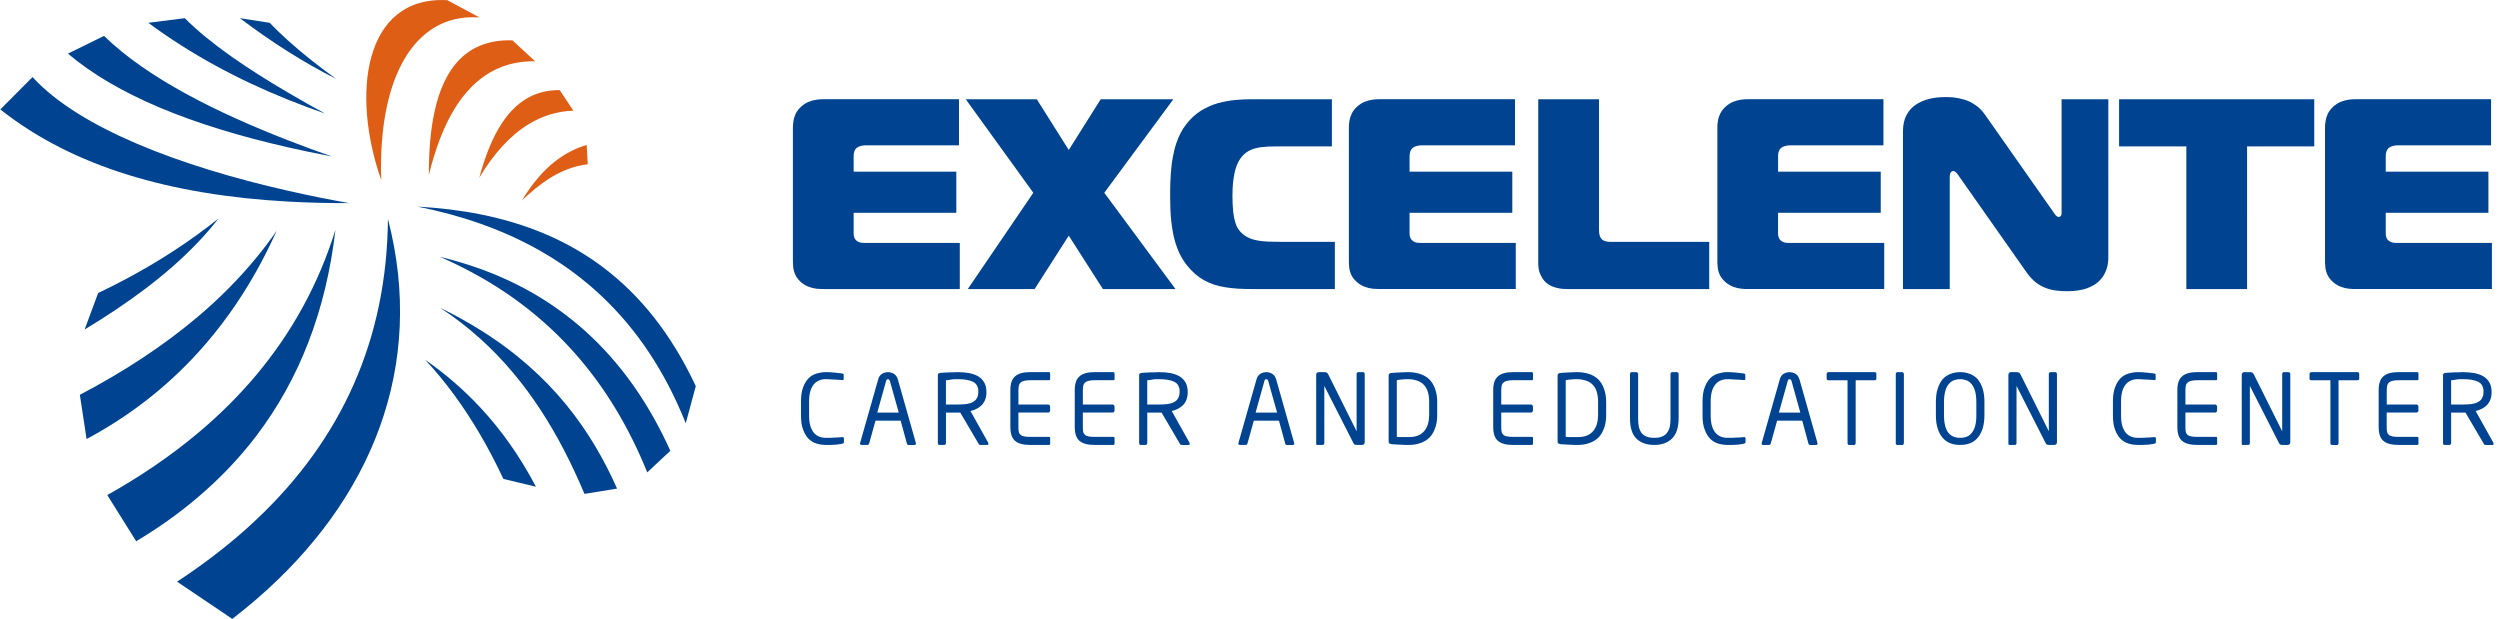 <svg xmlns="http://www.w3.org/2000/svg" width="300" height="74.269" viewBox="0 113.11 300 74.269"><g fill="#004391"><path d="M57.67 152.73c-1.505-.942-3.116-1.837-4.864-2.69 1.748 1.137 3.36 2.39 4.864 3.748 5.524 4.99 9.448 11.397 12.467 18.59l3.912-.64c-3.09-6.942-7.797-13.642-16.38-19.01zM51.03 156.292c2.475 2.65 4.68 5.688 6.64 9.048.97 1.67 1.884 3.418 2.738 5.242l3.903.933c-1.93-3.67-4.154-6.796-6.64-9.466-2.058-2.215-4.282-4.118-6.64-5.758zM57.67 145.388c-1.562-.563-3.184-1.048-4.864-1.456 1.67.738 3.292 1.543 4.864 2.437 8.573 4.882 15.495 12.3 20 23.427l2.768-2.592c-4.875-10.816-12.468-18.088-22.768-21.817z"/><path d="M57.67 138.835c-2.437-.485-4.97-.787-7.572-.932 2.64.524 5.165 1.204 7.572 2.058 11.088 3.923 19.63 11.43 24.622 23.942l1.203-4.455c-5.873-12.554-14.96-18.437-25.825-20.612z"/></g><g fill="#004391"><path d="M40.32 122.563c-2.028-1.466-3.98-2.98-5.767-4.602-.767-.688-1.495-1.387-2.194-2.115l-3.573-.553c1.874 1.408 3.786 2.748 5.767 4 1.864 1.174 3.776 2.28 5.766 3.27zM39.01 126.738c-1.476-.806-2.98-1.65-4.456-2.524-4.776-2.796-9.33-5.854-12.38-8.922l-4.378.553c5.117 3.786 10.737 6.806 16.758 9.223 1.465.592 2.95 1.145 4.456 1.67zM34.553 136c-12.913-2.932-25.01-7.485-30.65-13.64L.04 126.24c8.71 6.913 20.494 10.282 34.515 11.058 2.38.136 4.825.194 7.34.185-2.458-.437-4.915-.932-7.342-1.485zM39.815 131.883c-1.737-.602-3.495-1.252-5.262-1.94-8.418-3.273-16.864-7.438-22.068-12.525l-4.33 2.126c5.807 4.932 14.788 8.602 26.398 11.243 1.7.388 3.447.757 5.262 1.096z"/></g><g fill="#004391"><path d="M23.728 155.457c2.7-2.962 5.03-6.234 7.02-9.777.883-1.573 1.7-3.204 2.456-4.884-.767 1.117-1.583 2.204-2.456 3.252-2.068 2.515-4.408 4.874-7.02 7.078-4.098 3.466-8.835 6.573-14.145 9.36l.806 5.31c5.212-2.795 9.63-6.27 13.338-10.34zM23.728 142.213c.894-.932 1.72-1.893 2.486-2.874-.806.64-1.632 1.27-2.486 1.892-3.582 2.602-7.553 4.952-11.95 7.04l-1.623 4.378c5.263-3.174 9.913-6.592 13.573-10.437zM30.748 165.428c5.175-6.807 8.378-15.02 9.505-24.747-2.01 6.495-5.204 12.3-9.505 17.436-2.08 2.477-4.418 4.807-7.02 6.98-3.223 2.7-6.845 5.176-10.854 7.418l3.466 5.545c2.68-1.603 5.146-3.35 7.388-5.264 2.64-2.243 4.99-4.698 7.02-7.368zM46.553 139.388c-.126 14.417-5.515 26.39-15.806 36.087-2.126 2.01-4.467 3.92-7.02 5.737-.806.574-1.63 1.146-2.476 1.7l2.477 1.67 4.146 2.796c.99-.768 1.95-1.544 2.874-2.34 13.893-11.96 20.38-28.017 15.806-45.65z"/></g><g fill="#DF5E16"><path d="M54.505 115.437c.942-.233 1.952-.31 3.03-.233l-3.03-1.63-.835-.448c-10.116-.504-11.515 11.39-7.922 21.602-.36-10.845 2.99-17.883 8.757-19.29zM63.418 120.476c.263-.01.524-.02.796-.01l-.796-.738-1.923-1.776c-1.505-.05-2.825.184-3.96.67-1.196.504-2.205 1.3-3.03 2.36-2.116 2.718-3.067 7.184-3.04 13.125.778-3.204 1.798-5.815 3.04-7.874.894-1.466 1.903-2.65 3.03-3.553 1.698-1.37 3.66-2.097 5.883-2.204zM68.805 126.388l-1.64-2.466c-1.418-.01-2.66.3-3.748.893-2.863 1.554-4.66 5.04-5.884 9.563l-.02.057.02-.03c1.71-2.844 3.66-5.02 5.884-6.377 1.64-1.008 3.427-1.57 5.388-1.64zM70.398 130.505c-2.835.835-5.116 2.748-6.98 5.447-.27.388-.544.806-.795 1.232.26-.252.523-.504.795-.738 2.107-1.894 4.397-3.3 7.116-3.622l-.136-2.32z"/></g><path fill="#004391" d="M140.738 131.98c-.078.39-.137.796-.176 1.224-.105 1.058-.154 2.223-.145 3.495 0 1.086.04 2.047.126 2.902.05.466.116.913.194 1.33v-8.952zm0-6.96v.087l-8.224 11.136 8.224 11.117v.437h-8.39l-4.097-6.408-4.097 6.407h-8.02l7.864-11.553-8.106-11.223h8.524l3.835 6.088 3.834-6.087h8.654zm-25.563 22.776v-5.534h-11.03c-.23 0-.484.01-.727-.02-.262-.02-.476-.118-.66-.273-.088-.07-.155-.166-.224-.302-.06-.136-.097-.31-.097-.544v-2.476h12.32v-4.94h-12.32v-1.73c0-.097 0-.213.01-.35.01-.136.048-.262.098-.398s.126-.262.243-.36c.136-.106.3-.193.504-.242.204-.058.408-.078.632-.078h11.154v-5.534H98.854c-.27 0-.563.01-.883.058-.31.048-.63.136-.95.262-.32.136-.62.33-.902.592-.282.252-.486.534-.632.825-.136.29-.232.583-.27.883-.05.302-.07.603-.07.895v15.622c0 .36.01.7.04 1.02.027.33.125.64.27.95.137.3.38.602.718.894.29.233.593.408.894.515.302.117.61.185.912.224.312.03.63.04.942.04l16.253.002zm183.854 0v-5.534H288c-.23.01-.475 0-.727-.02-.254-.03-.477-.118-.66-.273-.09-.06-.156-.166-.224-.302-.06-.136-.1-.31-.1-.544v-2.476h12.32v-4.94h-12.32v-1.73c0-.097 0-.213.01-.35.01-.136.04-.262.1-.398.05-.136.126-.262.24-.36.14-.106.304-.193.506-.242.205-.058.418-.078.632-.078h11.154v-5.534h-16.224c-.27-.01-.563.02-.884.058-.31.048-.63.136-.95.262-.32.136-.62.34-.903.592-.28.262-.484.534-.63.825-.136.29-.222.583-.27.883-.05.302-.08.602-.067.894v15.62c-.012.36.01.7.04 1.02.026.33.125.642.27.952.138.3.38.602.718.893.293.233.594.408.895.515.302.116.612.184.912.223.32.03.63.048.942.04h16.25v.003zm-29.38 0V130.68h8.06v-5.66h-23.418v5.66h8.07v17.116h7.288zM253 125.02h-5.61v13.573c.01.058 0 .126-.01.213s-.04.165-.09.224c-.058.078-.136.106-.25.116-.128-.01-.244-.078-.35-.194-.098-.117-.185-.243-.263-.36l-8.225-11.717c-.348-.495-.738-.884-1.164-1.165-.417-.292-.846-.505-1.28-.63-.447-.137-.866-.224-1.265-.273-.396-.04-.755-.048-1.067-.048-.66 0-1.292.067-1.893.212-.603.146-1.146.38-1.62.69-.477.32-.856.737-1.127 1.25-.283.516-.418 1.147-.427 1.885v19h5.61v-13.505c.01-.214.037-.36.097-.457.06-.087.127-.146.194-.175.078-.01.127-.02.166-.02.116.01.22.068.33.194.106.117.203.233.28.36l8.166 11.62c.348.495.73.894 1.115 1.204.398.29.806.524 1.225.67.417.155.843.252 1.272.3.427.05.854.07 1.28.07.942-.01 1.728-.127 2.34-.35.602-.224 1.087-.505 1.436-.845.35-.35.612-.71.768-1.087.165-.38.27-.73.31-1.05.04-.32.06-.572.05-.737l.002-18.97zm-26.892 22.776v-5.534h-11.03c-.23.01-.485 0-.738-.02-.252-.03-.464-.118-.65-.273-.087-.06-.155-.166-.223-.302s-.1-.31-.1-.544v-2.476h12.322v-4.94h-12.32v-1.73c0-.097 0-.213.01-.35.01-.136.04-.262.098-.398.05-.136.127-.262.243-.36.137-.106.3-.193.507-.242.203-.058.407-.078.622-.078h11.164v-5.534H209.79c-.27-.01-.562.02-.883.058-.32.048-.63.136-.95.262-.322.136-.623.34-.904.592-.28.262-.485.534-.63.825-.136.29-.232.583-.272.883-.06.302-.076.602-.066.894v15.62c-.01.36 0 .7.04 1.02.027.33.115.642.262.952.145.3.388.602.73.893.29.233.59.408.892.515.3.116.612.184.91.223.312.03.624.048.934.04h16.258v.003zm-21 0v-5.66h-11.71c-.194.01-.398-.01-.612-.048-.215-.04-.397-.117-.545-.243-.105-.107-.183-.223-.242-.36-.048-.145-.077-.28-.097-.416-.01-.137-.02-.244-.02-.33v-15.72h-7.292v19.854c.01.31.058.61.144.893.1.28.223.543.37.757.146.233.32.417.486.553.213.175.446.31.717.417.27.107.554.185.844.233.303.05.603.068.893.068h17.064zm-23.215 0v-5.534h-11.03c-.232 0-.484.01-.737-.02-.253-.02-.466-.118-.65-.273-.088-.07-.166-.166-.223-.302-.068-.136-.106-.31-.106-.544v-2.476h12.33v-4.94h-12.33v-1.73c0-.097 0-.213.02-.35.01-.136.038-.262.09-.398.058-.136.136-.262.25-.36.138-.106.303-.193.506-.242.205-.058.41-.078.623-.078H181.8v-5.534h-16.223c-.272 0-.563.01-.884.058s-.64.136-.96.262c-.31.136-.622.33-.904.592-.272.252-.486.534-.623.825-.137.29-.232.583-.28.883-.05.302-.06.602-.06.894v15.62c0 .36 0 .7.038 1.02.03.33.116.642.263.952.145.3.388.602.73.893.28.233.58.408.894.515.3.116.61.184.91.223.31.03.622.04.932.04h16.26v.003zm-41.155-22.69v-.086h.057l-.057.087zm0 15.826c.057.33.126.63.204.922.175.65.387 1.233.64 1.748.263.515.553.98.894 1.398.612.757 1.292 1.34 2.03 1.748.747.408 1.592.69 2.533.835.92.155 1.98.213 3.144.213h10v-5.66h-6.26c-.604 0-1.187-.01-1.74-.03-.553-.02-1.067-.086-1.543-.193s-.902-.282-1.27-.534c-.37-.244-.68-.593-.923-1.03-.067-.126-.146-.32-.224-.592-.088-.272-.165-.66-.233-1.165-.058-.505-.087-1.185-.097-2.02 0-.282.01-.602.028-.95.022-.35.05-.72.107-1.088.05-.38.126-.748.224-1.097.098-.36.223-.68.388-.97.253-.447.545-.797.894-1.04.34-.252.73-.427 1.166-.534.436-.106.903-.165 1.427-.194.515-.02 1.077-.02 1.67-.02h6.03v-5.66h-9.543c-.642 0-1.32.02-2.02.087-.71.068-1.408.194-2.117.388-.7.194-1.368.506-2.02.893-.64.398-1.224.932-1.748 1.592-.534.68-.94 1.457-1.224 2.33-.175.515-.31 1.078-.417 1.67l.002 8.952zm0 6.864v-.437l.32.436h-.32z"/><g fill="#004391"><path d="M101.272 166.156v-.428c0-.107-.078-.166-.194-.166h-.05c-.104.02-.222.03-.378.03-.146.02-.32.026-.485.026-.185.02-.35.03-.524.03h-.522c-.302 0-.554-.04-.797-.138-.24-.088-.455-.242-.64-.447-.184-.214-.33-.486-.436-.834-.107-.34-.155-.768-.155-1.282v-1.63c0-.507.047-.933.154-1.282.105-.348.252-.62.436-.833.185-.205.398-.36.64-.448.244-.098.496-.145.798-.145.155 0 .34.02.523.02.176.022.36.03.545.03.185.02.35.028.496.028.155.02.272.03.398.03h.03c.058 0 .086 0 .105-.03.02-.03.028-.06.028-.088v-.533c0-.078-.058-.117-.184-.14-.253-.026-.554-.06-.894-.103-.33-.03-.7-.06-1.058-.06-.37 0-.73.06-1.098.164-.36.105-.7.293-.97.563-.272.272-.497.642-.662 1.088-.184.457-.26 1.05-.26 1.748v1.61c0 .7.076 1.292.26 1.74.165.455.39.825.66 1.097.272.27.612.465.972.572.37.107.73.155 1.098.155h.63c.185 0 .35-.02.506-.028.155 0 .29-.02.407-.05.127-.01.263-.026.38-.06.067 0 .105-.027.164-.06.053-.02.082-.068.082-.146zM107.854 162.62h-2.582l1.058-3.795c.03-.136.107-.214.233-.214.106 0 .175.08.223.215l1.068 3.796zm2.04 3.614l-2.147-7.584c-.067-.184-.126-.32-.214-.446-.097-.106-.186-.194-.29-.253-.118-.067-.226-.105-.35-.137-.117-.028-.224-.048-.33-.048-.107 0-.215.02-.34.048-.117.03-.244.067-.35.138-.117.06-.205.146-.302.272-.088.115-.145.253-.193.426l-2.156 7.584c-.018.027-.018.06-.018.088 0 .125.068.183.204.183h.7c.027 0 .066-.02.115-.048.03-.03.06-.078.078-.138l.758-2.726h3.02l.747 2.73c.01.06.04.106.068.137.03.028.078.05.137.05h.69c.115 0 .193-.06.193-.184.003-.032-.017-.06-.017-.09zM117.398 160.136c0 .302-.06.563-.165.74-.107.202-.264.35-.476.474-.214.117-.466.195-.768.242-.312.04-.66.06-1.05.06h-1.427v-2.913c.078 0 .184 0 .3-.03.128-.03.244-.05.38-.06.127-.02.263-.038.398-.038h.35c.807 0 1.408.107 1.836.32.408.214.622.593.622 1.125v.08zm1.185 6.098l-2.125-3.797c.27-.06.513-.164.756-.282.243-.125.446-.28.622-.456.165-.186.31-.42.397-.66.088-.244.137-.516.137-.827v-.078c0-.445-.087-.826-.263-1.126-.175-.302-.408-.545-.708-.73-.303-.185-.67-.3-1.1-.397-.417-.067-.863-.115-1.33-.115-.184 0-.38.02-.563.02-.194 0-.39.01-.573.01-.204 0-.38.02-.544.03-.184.02-.34.027-.457.027-.126.028-.204.067-.232.097-.038.03-.058.088-.058.166v8.164c0 .06.02.117.05.166.028.04.086.058.145.058h.582c.058 0 .106-.02.136-.077.028-.05.06-.107.06-.167v-3.64H115.233l2.185 3.718c.04.09.087.147.137.147.028.02.086.02.164.02h.737c.097 0 .155-.048.155-.165 0-.03-.02-.06-.03-.108zM126.02 166.32v-.63c0-.097-.04-.154-.137-.154h-2.244c-.302 0-.564-.02-.748-.06-.176-.027-.33-.097-.42-.184-.104-.087-.182-.193-.212-.348-.03-.138-.05-.302-.05-.516v-1.81h3.582c.06 0 .107-.017.146-.076.048-.05.077-.106.077-.165v-.486c0-.057-.03-.104-.077-.163-.04-.05-.088-.078-.146-.078h-3.58v-1.672c0-.212.02-.407.048-.573.03-.154.106-.29.213-.38.09-.097.243-.174.42-.213.183-.05.445-.077.746-.077h2.243c.097 0 .136-.05.136-.156v-.63c0-.027-.01-.077-.03-.125-.028-.03-.057-.06-.087-.06H123.622c-.816 0-1.43.165-1.807.505-.388.33-.572.873-.572 1.65v4.428c0 .786.184 1.34.572 1.67.38.33.99.486 1.807.486h2.281c.03 0 .06-.028.087-.06.02-.026.03-.065.03-.123zM133.748 166.32v-.63c0-.097-.05-.154-.136-.154h-2.244c-.3 0-.563-.02-.747-.06-.175-.027-.33-.097-.418-.184-.105-.087-.184-.193-.214-.348-.03-.138-.048-.302-.048-.516v-1.81h3.58c.06 0 .107-.017.147-.076.05-.05.078-.106.078-.165v-.486c0-.057-.03-.104-.078-.163-.04-.05-.087-.078-.146-.078h-3.58v-1.672c0-.212.02-.407.048-.573.03-.154.107-.29.214-.38.088-.097.243-.174.42-.213.182-.05.445-.077.746-.077h2.244c.087 0 .136-.05.136-.156v-.63c0-.027-.01-.077-.03-.125-.028-.03-.058-.06-.087-.06H131.35c-.815 0-1.428.165-1.806.505-.39.33-.573.874-.573 1.652v4.427c0 .785.185 1.34.574 1.67.38.33.99.485 1.806.485h2.281c.03 0 .06-.027.09-.06.018-.027.028-.066.028-.124zM141.553 160.136c0 .302-.06.563-.165.74-.106.202-.263.35-.476.474-.204.117-.465.195-.768.242-.31.04-.65.06-1.048.06h-1.428v-2.913c.078 0 .185 0 .3-.03.13-.03.244-.05.38-.06.127-.02.263-.038.4-.038h.348c.806 0 1.407.107 1.836.32.407.214.62.593.62 1.125v.08zm1.185 6.098l-2.125-3.797c.27-.06.514-.164.756-.282.242-.125.445-.28.62-.456.176-.186.31-.42.4-.66.086-.244.135-.516.135-.827v-.078c0-.445-.087-.826-.262-1.126-.175-.302-.408-.545-.71-.73-.3-.185-.67-.3-1.087-.397-.426-.067-.873-.115-1.34-.115-.184 0-.378.02-.562.02-.194 0-.39.01-.573.01-.193 0-.377.02-.543.03-.184.02-.34.027-.457.027-.126.028-.203.067-.232.097-.04.03-.06.088-.06.166v8.164c0 .06.02.117.05.166.03.04.087.058.146.058h.582c.06 0 .107-.02.138-.077.027-.05.058-.107.058-.167v-3.64h1.717l2.185 3.718c.04.09.088.147.137.147.027.02.085.02.163.02h.738c.098 0 .155-.048.155-.165 0-.03-.02-.06-.03-.108zM153.253 162.62h-2.583l1.06-3.795c.03-.136.106-.214.23-.214.108 0 .178.08.226.215l1.067 3.796zm2.038 3.614l-2.145-7.584c-.066-.184-.127-.32-.214-.446-.097-.106-.182-.194-.29-.253-.117-.067-.223-.105-.35-.137-.115-.028-.223-.048-.33-.048-.105 0-.214.02-.34.048-.117.03-.243.067-.35.138-.117.06-.204.146-.302.272-.087.115-.146.253-.193.426l-2.155 7.584c-.02.027-.02.06-.02.088 0 .125.067.183.203.183h.7c.028 0 .067-.02.116-.048.027-.03.058-.078.076-.138l.76-2.726h3.02l.747 2.73c.01.06.04.106.068.137.03.028.078.05.138.05h.688c.117 0 .194-.06.194-.184 0-.032-.02-.06-.02-.09zM163.767 166.175v-8.185c0-.06-.028-.107-.06-.146-.028-.05-.077-.077-.136-.077h-.583c-.06 0-.116.027-.145.077-.028.038-.05.087-.05.146v6.922-.048l-3.426-6.874c-.05-.068-.098-.138-.155-.165-.057-.03-.144-.058-.3-.058h-.64c-.088 0-.175.027-.243.087-.058.067-.087.155-.087.243v8.27c0 .062.02.108.05.118.027.02.086.02.144.02h.584c.06 0 .105-.02.137-.06.028-.048.06-.105.06-.165V159.387v.03l3.514 6.902c.066.124.184.182.367.182h.67c.078 0 .145-.028.214-.087.058-.065.087-.153.087-.24zM171.496 162.864c0 .534-.077.97-.195 1.3-.135.35-.32.623-.55.836-.224.214-.497.35-.796.447-.31.087-.64.115-1.01.115h-.738c-.216 0-.408 0-.59-.028v-6.796c.19-.05.395-.078.6-.088.205-.02.447-.04.73-.04.368 0 .698.05 1.01.146.3.088.572.223.795.42.23.213.418.484.552.834.118.348.195.786.195 1.31v1.544zm.97-1.505c0-.622-.087-1.147-.262-1.603-.165-.457-.388-.826-.69-1.126-.31-.3-.688-.514-1.115-.65-.42-.136-.904-.213-1.42-.213-.23 0-.445.02-.66.02-.202.01-.418.028-.6.028-.186.01-.35.03-.507.03-.145.01-.252.027-.33.037-.165.04-.243.127-.243.292v7.923c0 .184.078.27.243.28.078.04.184.05.33.05.155.02.32.03.506.03.182.02.397.027.6.027.215.02.43.02.66.02.516 0 1-.058 1.42-.214.426-.136.805-.35 1.115-.65.302-.29.524-.67.69-1.126.174-.456.262-.98.262-1.603v-1.55zM183.96 166.32v-.63c0-.097-.048-.154-.136-.154h-2.244c-.3 0-.562-.02-.748-.06-.175-.027-.33-.097-.417-.184-.106-.087-.184-.193-.216-.348-.028-.138-.05-.302-.05-.516v-1.81h3.583c.06 0 .104-.017.145-.076.05-.05.078-.106.078-.165v-.486c0-.057-.03-.104-.078-.163-.04-.05-.087-.078-.145-.078h-3.582v-1.672c0-.212.022-.407.05-.573.03-.154.106-.29.215-.38.087-.097.242-.174.417-.213.184-.05.448-.077.748-.077h2.244c.088 0 .137-.05.137-.156v-.63c0-.027-.008-.077-.026-.125-.03-.03-.06-.06-.09-.06h-2.28c-.815 0-1.428.165-1.805.505-.39.33-.574.873-.574 1.65v4.428c0 .786.185 1.34.573 1.67.378.33.99.486 1.804.486H183.845c.03 0 .06-.028.09-.06.018-.026.026-.065.026-.123zM191.767 162.864c0 .534-.078.97-.193 1.3-.137.35-.32.623-.553.836-.224.214-.494.35-.795.447-.31.087-.64.115-1 .115h-.748c-.213 0-.407 0-.592-.028v-6.796c.195-.05.398-.078.612-.088.193-.02.437-.04.73-.04.357 0 .687.05.998.146.302.088.572.223.796.42.234.213.42.484.554.834.115.348.193.786.193 1.31v1.544zm.97-1.505c0-.622-.087-1.147-.26-1.603-.166-.457-.39-.826-.69-1.126-.31-.3-.688-.514-1.107-.65-.427-.136-.912-.213-1.427-.213-.233 0-.446.02-.66.02-.204.01-.42.028-.603.028-.185.01-.35.03-.506.03-.144.01-.252.027-.33.037-.165.04-.242.127-.242.292v7.923c0 .184.077.27.242.28.078.04.185.05.33.05.155.02.32.03.506.03.184.02.398.027.603.027.214.02.426.02.66.02.515 0 1-.058 1.428-.214.42-.136.797-.35 1.11-.65.3-.29.522-.67.687-1.126.175-.456.262-.98.262-1.603l-.002-1.55zM201.437 163.27v-5.28c0-.06-.028-.116-.06-.164-.05-.03-.097-.06-.138-.06h-.584c-.057 0-.105.026-.136.077-.04.04-.06.088-.06.145v5.33c0 .388-.028.73-.087 1.02-.068.28-.185.524-.34.727-.146.195-.36.342-.603.438-.243.106-.546.145-.913.145-.38 0-.68-.038-.923-.145-.243-.1-.456-.243-.61-.438-.146-.202-.253-.445-.32-.747-.06-.29-.088-.622-.088-1v-5.33c0-.058-.03-.104-.06-.144-.048-.05-.097-.078-.137-.078h-.584c-.058 0-.105.027-.136.06-.04.05-.06.106-.06.166v5.28c0 1.125.243 1.94.757 2.455.515.514 1.233.777 2.156.777.912 0 1.62-.262 2.135-.777.527-.514.79-1.33.79-2.456zM209.466 166.156v-.428c0-.107-.077-.166-.193-.166h-.05c-.104.02-.224.03-.38.03-.144.02-.32.026-.485.026-.184.02-.348.03-.523.03h-.525c-.3 0-.55-.04-.794-.138-.242-.088-.457-.242-.64-.447-.186-.214-.33-.486-.438-.834-.105-.34-.155-.768-.155-1.282v-1.63c0-.507.05-.933.155-1.282.106-.348.252-.62.437-.833.184-.205.398-.36.64-.448.244-.098.497-.145.795-.145.155 0 .342.02.525.02.176.022.358.03.545.03.184.02.35.028.496.028.154.02.27.03.397.03h.028c.06 0 .09 0 .106-.03.02-.03.03-.06.03-.088v-.533c0-.078-.06-.117-.186-.14-.253-.026-.552-.06-.894-.103-.33-.03-.698-.06-1.06-.06-.366 0-.727.06-1.095.164-.36.105-.7.293-.97.563-.272.272-.496.642-.66 1.088-.186.457-.266 1.05-.266 1.748v1.61c0 .7.078 1.292.265 1.74.164.455.386.825.66 1.097.27.27.61.465.97.572.37.107.73.155 1.097.155h.632c.183 0 .347-.02.504-.028.155 0 .292-.02.407-.05.128-.01.265-.026.382-.06.067 0 .104-.027.165-.06.05-.02.08-.068.08-.146zM216.04 162.62h-2.572l1.06-3.795c.028-.136.104-.214.232-.214.105 0 .175.08.222.215l1.057 3.796zm2.048 3.614l-2.146-7.584c-.068-.184-.127-.32-.214-.446-.1-.106-.185-.194-.292-.253-.128-.067-.223-.105-.35-.137-.116-.028-.223-.048-.33-.048-.107 0-.214.02-.34.048-.117.03-.244.067-.35.138-.115.06-.215.146-.3.272-.09.115-.156.253-.194.426l-2.156 7.584c-.02.027-.02.06-.02.088 0 .125.067.183.205.183h.7c.028 0 .066-.02.116-.048.028-.03.057-.078.077-.138l.758-2.726h3.02l.737 2.73c.02.06.05.106.078.137.03.028.077.05.137.05h.69c.115 0 .193-.06.193-.184.002-.032-.017-.06-.017-.09zM225.165 158.544v-.553c0-.145-.077-.223-.213-.223h-5.517c-.066 0-.126.027-.175.06-.04.047-.06.104-.06.164v.554c0 .058.02.116.06.146.05.03.106.05.175.05h2.27v7.542c0 .06.022.117.052.166.027.04.087.06.145.06h.583c.06 0 .105-.02.137-.06.028-.05.058-.105.058-.166v-7.543h2.274c.134-.002.21-.06.21-.196zM228.466 166.262v-8.27c0-.06-.027-.107-.06-.147-.027-.05-.077-.078-.135-.078h-.584c-.06 0-.115.028-.144.078-.03.04-.05.088-.05.146v8.272c0 .078.02.137.05.186.03.04.088.058.146.058h.585c.058 0 .105-.02.136-.058.027-.05.056-.108.056-.186zM237.164 162.893c0 .516-.047.942-.135 1.29-.09.35-.234.642-.4.847-.164.213-.358.38-.602.475-.242.105-.504.145-.806.145-.3 0-.562-.04-.804-.145-.243-.098-.458-.264-.623-.475-.165-.205-.292-.496-.38-.846-.087-.35-.137-.775-.137-1.29v-1.516c0-.506.05-.923.138-1.272.087-.35.214-.642.397-.857.165-.213.36-.378.603-.485.242-.088.506-.154.804-.154.303 0 .563.067.806.155.243.107.438.272.603.484.164.215.31.505.397.856.088.348.135.767.135 1.272v1.515h.002zm.97-1.504c0-.632-.074-1.177-.21-1.634-.156-.456-.35-.834-.605-1.145-.263-.28-.564-.497-.932-.63-.36-.137-.738-.215-1.166-.215-.427 0-.815.078-1.163.215-.37.137-.67.35-.934.63-.254.31-.457.69-.602 1.146-.155.457-.216 1-.216 1.633v1.493c0 .63.06 1.193.216 1.65.145.457.348.835.602 1.116.264.31.563.523.933.66.347.137.736.193 1.162.193.428 0 .806-.06 1.166-.194.368-.137.67-.35.93-.66.256-.282.45-.663.605-1.116.137-.458.212-1.02.212-1.65v-1.495zM246.835 166.175v-8.185c0-.06-.03-.107-.06-.146-.027-.05-.077-.077-.136-.077h-.585c-.06 0-.115.027-.144.077-.028.038-.05.087-.05.146v6.922-.048l-3.425-6.874c-.05-.068-.1-.138-.155-.165-.058-.03-.146-.058-.3-.058h-.642c-.087 0-.176.027-.242.087-.06.067-.088.155-.088.243v8.27c0 .062.02.108.05.118.027.02.086.02.143.02h.586c.058 0 .105-.02.136-.06.03-.048.06-.104.06-.165V159.387v.03l3.513 6.902c.068.124.185.182.37.182h.67c.077 0 .145-.028.214-.087.055-.065.085-.153.085-.24zM258.71 166.156v-.428c0-.107-.078-.166-.195-.166h-.048c-.107.02-.223.03-.38.03-.145.02-.32.026-.484.026-.184.02-.35.03-.524.03h-.525c-.303 0-.554-.04-.796-.138-.244-.088-.458-.242-.642-.447-.183-.214-.33-.486-.437-.834-.104-.34-.153-.768-.153-1.282v-1.63c0-.507.05-.933.154-1.282.107-.348.255-.62.438-.833.184-.205.397-.36.64-.448.243-.098.496-.145.797-.145.155 0 .34.02.524.02.175.022.358.03.543.03.184.02.35.028.495.028.155.02.272.03.397.03h.03c.058 0 .087 0 .105-.03.018-.03.027-.06.027-.088v-.533c0-.078-.058-.117-.183-.14-.253-.026-.553-.06-.893-.103-.33-.03-.7-.06-1.06-.06-.37 0-.728.06-1.097.164-.358.105-.698.293-.972.563-.27.272-.494.642-.66 1.088-.183.457-.26 1.05-.26 1.748v1.61c0 .7.076 1.292.26 1.74.166.455.39.825.66 1.097.274.27.614.465.973.572.37.107.728.155 1.098.155h.632c.185 0 .35-.02.506-.028.154 0 .29-.02.408-.05.126-.01.262-.026.38-.06.066 0 .105-.027.164-.06.048-.02.08-.068.08-.146zM266.058 166.32v-.63c0-.097-.05-.154-.137-.154h-2.242c-.303 0-.563-.02-.748-.06-.175-.027-.33-.097-.418-.184-.107-.087-.185-.193-.215-.348-.027-.138-.048-.302-.048-.516v-1.81h3.58c.06 0 .106-.017.145-.076.05-.05.078-.106.078-.165v-.486c0-.057-.03-.104-.078-.163-.038-.05-.087-.078-.145-.078h-3.58v-1.672c0-.212.02-.407.047-.573.028-.154.105-.29.215-.38.088-.097.243-.174.418-.213.184-.05.445-.077.748-.077h2.243c.088 0 .138-.05.138-.156v-.63c0-.027-.012-.077-.03-.125-.028-.03-.058-.06-.086-.06h-2.282c-.815 0-1.428.165-1.805.505-.388.33-.572.874-.572 1.652v4.427c0 .785.183 1.34.572 1.67.38.33.99.485 1.805.485h2.283c.028 0 .058-.027.087-.06.018-.027.028-.066.028-.124zM274.835 166.175v-8.185c0-.06-.03-.107-.06-.146-.027-.05-.077-.077-.136-.077h-.585c-.058 0-.114.027-.144.077-.028.038-.048.087-.048.146v6.922-.048l-3.427-6.874c-.05-.068-.1-.138-.154-.165-.058-.03-.145-.06-.3-.06h-.642c-.087 0-.176.028-.242.088-.06.068-.088.155-.088.242v8.272c0 .06.02.107.05.117.028.02.087.02.143.02h.586c.058 0 .105-.02.136-.06.03-.047.06-.104.06-.164V159.387v.03l3.515 6.902c.066.124.184.182.37.182h.667c.078 0 .146-.028.216-.087.055-.065.085-.153.085-.24zM283.107 158.544v-.553c0-.145-.078-.223-.214-.223h-5.515c-.068 0-.127.027-.177.06-.037.047-.058.104-.058.164v.554c0 .058.02.116.06.146.05.03.105.05.176.05h2.27v7.542c0 .06.02.117.05.166.03.04.088.06.146.06h.583c.06 0 .106-.02.137-.06.028-.05.06-.105.06-.166v-7.543h2.27c.135-.002.213-.06.213-.196zM290.214 166.32v-.63c0-.097-.04-.154-.138-.154h-2.242c-.302 0-.563-.02-.748-.06-.177-.027-.332-.097-.42-.184-.104-.087-.183-.193-.213-.348-.03-.138-.05-.302-.05-.516v-1.81h3.582c.06 0 .107-.017.146-.076.05-.05.08-.106.08-.165v-.486c0-.057-.03-.104-.08-.163-.037-.05-.086-.078-.145-.078h-3.577v-1.672c0-.212.02-.407.05-.573.027-.154.105-.29.212-.38.088-.097.243-.174.42-.213.184-.05.446-.077.747-.077h2.242c.097 0 .137-.05.137-.156v-.63c0-.027-.01-.077-.028-.125-.035-.03-.064-.06-.092-.06H287.817c-.817 0-1.428.165-1.806.505-.387.33-.57.874-.57 1.652v4.427c0 .785.18 1.34.57 1.67.38.33.99.485 1.807.485h2.282c.027 0 .057-.027.087-.06.017-.027.027-.066.027-.124zM298.02 160.136c0 .302-.06.563-.167.74-.105.202-.263.35-.475.474-.214.117-.465.195-.767.242-.31.04-.66.06-1.048.06h-1.428v-2.913c.078 0 .184 0 .302-.03.127-.03.242-.05.38-.06.127-.02.263-.038.397-.038h.35c.805 0 1.406.107 1.835.32.408.214.622.593.622 1.125v.08zm1.184 6.098l-2.125-3.797c.27-.06.512-.164.754-.282.243-.125.448-.28.623-.456.165-.186.31-.42.397-.66.088-.244.138-.516.138-.827v-.078c0-.445-.09-.826-.264-1.126-.175-.302-.407-.545-.708-.73-.3-.185-.67-.3-1.097-.397-.42-.067-.866-.115-1.33-.115-.185 0-.38.02-.563.02-.194 0-.39.01-.572.01-.204 0-.38.02-.544.03-.185.02-.34.027-.457.027-.127.028-.204.067-.233.097-.038.03-.06.088-.06.166v8.164c0 .06.022.117.05.166.03.04.087.058.146.058h.583c.058 0 .106-.02.137-.077.028-.05.058-.107.058-.167v-3.64h1.719l2.185 3.718c.038.09.088.147.136.147.03.02.088.02.165.02h.738c.098 0 .156-.048.156-.165-.003-.03-.023-.06-.032-.108z"/></g></svg>